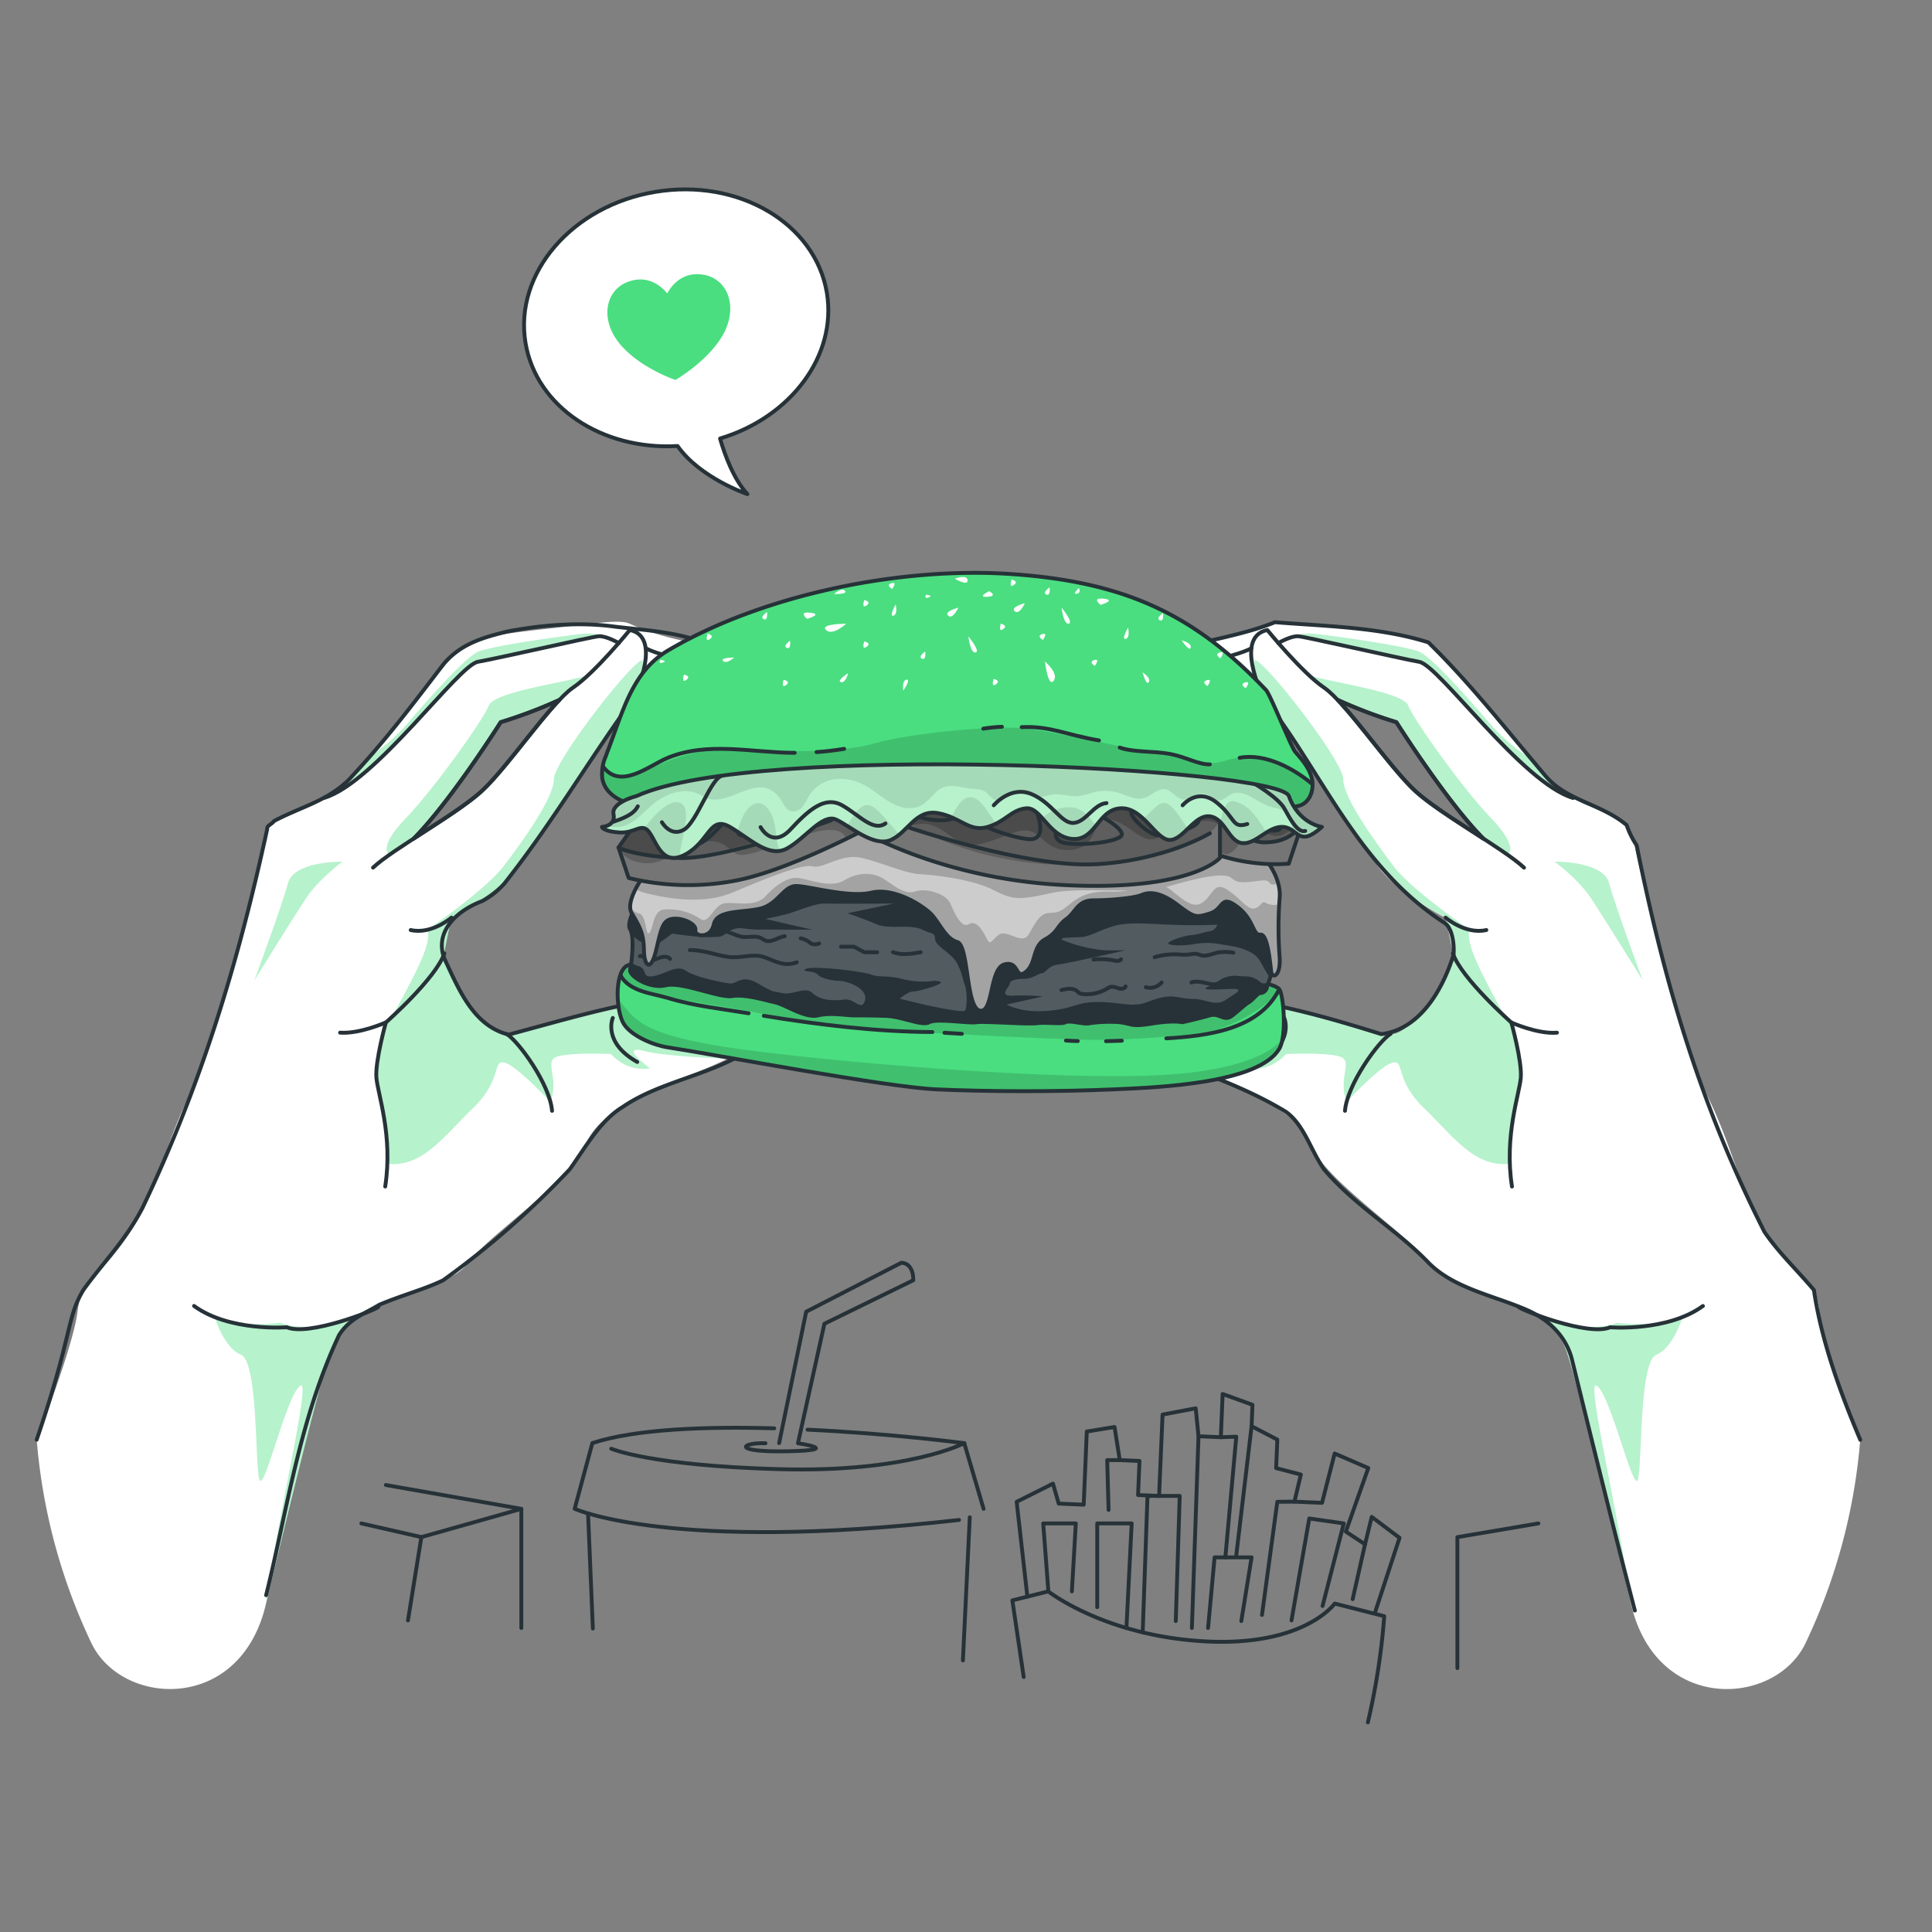 <svg xmlns="http://www.w3.org/2000/svg" xmlns:xlink="http://www.w3.org/1999/xlink" viewBox="0 0 500 500"><rect x="0" y="0" width="500" height="500" fill="#808080" stroke="none"/><defs><clipPath id="freepik--clip-path--inject-32"><path d="M331.07,256c-3-3.83-46.82-6.24-87-7.71-35.18-1.29-78-.93-82,1.75-3.11,2.1-2.63,11.85-.6,15s7.82,5.49,11.24,6c12.67,1.92,56.37,10.29,69.69,10.89s30.8.65,45.78,0c12.18-.52,37.47-1.59,42.87-10.46C333.08,268.17,332.19,257.42,331.07,256Z" style="fill:#4ADE80;stroke:#263238;stroke-linecap:round;stroke-linejoin:round"></path></clipPath><clipPath id="freepik--clip-path-2--inject-32"><path d="M165.34,232.8s-3.41,5.95-2.26,7.7.44,8.64,0,10.35,5,5.15,9.2,4.15,13.87,3.33,17.2,2.79,8.32,1,11.1,1.62,7.77,4.17,11.1,3.38,7.21,0,9.43,0,3.61,0,8,.12,9.43,2.71,11.37,1.65,10,.31,12.21,0,13,.57,15.68.25,6.24.31,7.35-.25,4.16.45,5.83.32a35.42,35.42,0,0,1,8.29-.32c3.36.44,2.81,1.23,8.36.33s7.81-.33,7.81-.33,4.44-1,7.05-1.77,3.65,1.79,5.91,0,3.09-2.72,4.2-3.38,2.41-2.53,3-2.4a1.87,1.87,0,0,0,1.73-1.51c0-.75,1.63-3.07,1.11-6.75s.15-15-2.84-18.75S197.53,215.84,165.34,232.8Z" style="fill:#263238;stroke:#263238;stroke-miterlimit:10"></path></clipPath><clipPath id="freepik--clip-path-3--inject-32"><path d="M168.06,224.62s-6.68,8.19-4.56,11.73,3.08,5.25,3.15,9.53,1.8,5.71,3.16,0,1.7-7.67,4.16-8.08,6.29,1.25,6,2.92,3.92,2.34,4.75-1.47,7.22-3,11.93-4.08,6.11-5.91,9.44-5.87,13.59,3.09,19.42,1.71,13,3.18,15.26,5.34,3.87,6.59,6.93,7.42,2.23,16.92,5.83,17.76,2.5-10.82,6.39-11.93,2.77,4.16,5.55,1.94,1.66-6.62,5-8.44,3.05-3.5,5.55-5.3S278.82,233,283,233s10.54-.56,12.48-1.39,4.72-.83,9.16,2.5,4.76,3.46,8.48,2.29,2.62-5.07,7.06-1.74,4,7.49,6,7.22,2.56,8,2.84,9.71,2.39,1.11,2.17-3.61a101.41,101.41,0,0,1,0-15.82c.58-8.48-10.79-23.76-45.75-25.47S186.32,206.31,168.06,224.62Z" style="fill:#999;stroke:#263238;stroke-linecap:round;stroke-linejoin:round"></path></clipPath><clipPath id="freepik--clip-path-4--inject-32"><path d="M336.69,214.06l-.16.46-3,9A47.34,47.34,0,0,1,307.68,218c-10.12-5.51-6.4-10.8-4.2-12.92a9.38,9.38,0,0,1,1.15-1Z" style="fill:#757575;stroke:#263238;stroke-linecap:round;stroke-linejoin:round"></path></clipPath><clipPath id="freepik--clip-path-5--inject-32"><path d="M229.15,211.86s-23.3,13-38.57,16a65.19,65.19,0,0,1-27.88-.64l-2.34-7-.3-.88,5.27-7.49c19.24-5.07,40.59-3.52,53.08-1.83C225,210.92,229.15,211.86,229.15,211.86Z" style="fill:#757575;stroke:#263238;stroke-linecap:round;stroke-linejoin:round"></path></clipPath><clipPath id="freepik--clip-path-6--inject-32"><path d="M315.73,208.41V222s-7.22,8.69-40.23,7.06-54.39-15-54.39-15a72.6,72.6,0,0,1,10.15-3.15C263.89,203.08,315.73,208.41,315.73,208.41Z" style="fill:#757575;stroke:#263238;stroke-linecap:round;stroke-linejoin:round"></path></clipPath><clipPath id="freepik--clip-path-7--inject-32"><path d="M157.06,194.91c4.15-10.65,6.44-21.06,15.89-26.61,24.53-14.45,60.31-21.78,89.28-19.7s46.85,10.39,65.43,30c1.11,1.17,6.5,14.77,7.56,16,1.78,2,3.61,4.18,4.27,6.8s-.26,5.85-2.74,6.93c-1.64.71-3.53.34-5.29,0-40.17-8.22-81.72-5.77-122.49-1.47-13.27,1.4-26.59,3-39.9,2.21-5.5-.33-12.28-2.22-13.2-7.65a11.13,11.13,0,0,1,.88-5.64C156.85,195.46,157,195.19,157.06,194.91Z" style="fill:#4ADE80;stroke:#263238;stroke-linecap:round;stroke-linejoin:round"></path></clipPath><clipPath id="freepik--clip-path-8--inject-32"><path d="M164.78,206s-6.67,1.67-6,4.72-3,3.3-3,3.3.28,1.14,4.51,1.42,5.78-2.78,7.78,0,3.38,9,9.49,5.59,6.1-10.08,11.37-7,10,8.07,14.71,5.57,9.16-9.16,12.76-7.49,9.71,7.21,14.15,5.27,6.39-8,12.21-6.94,8.05,4.95,12.77,3.59,6.1-4.42,10-4.84,5.82,7.36,11.93,7.91,6.59-7.49,12.45-7.91,9.19,8.19,12.8,8.19,6.42-6.66,10.42-6.11,4.84,6.66,8.44,6.94,6.66-4.52,10.55-4.2,3.88,5.51,10,0c0,0-6-.79-8.56-8S195.86,191.88,164.78,206Z" style="fill:#4ADE80;stroke:#263238;stroke-linecap:round;stroke-linejoin:round"></path></clipPath></defs><g id="freepik--french-fries--inject-32"><path d="M200.38,369.65c-17.63-.5-35.9.15-47.08,3.82l-4.58,17s24.77,11.39,99.48,2.89" style="fill:none;stroke:#263238;stroke-linecap:round;stroke-linejoin:round"></path><path d="M254.55,390.49l-5-17S230.79,371,209,370" style="fill:none;stroke:#263238;stroke-linecap:round;stroke-linejoin:round"></path><line x1="250.98" y1="392.67" x2="249.2" y2="429.71" style="fill:none;stroke:#263238;stroke-linecap:round;stroke-linejoin:round"></line><line x1="152.19" y1="391.7" x2="153.43" y2="421.45" style="fill:none;stroke:#263238;stroke-linecap:round;stroke-linejoin:round"></line><path d="M249.57,373.47s-14.45,7.68-47.93,6.75-43.45-5.3-43.45-5.3" style="fill:none;stroke:#263238;stroke-linecap:round;stroke-linejoin:round"></path><path d="M201.64,373.47l7-34,24.6-12.66s3.12-.21,3.12,4.51l-23,11.26-6.85,30.93s12,1.77-2.57,2.08-12.37-2.29-5.84-2.08" style="fill:none;stroke:#263238;stroke-linecap:round;stroke-linejoin:round"></path><path d="M264.93,434,262,414.18l9.3-2.33s14.5,11.45,40.33,12.92,33.8-9.77,33.8-9.77l12.81,3.27A178,178,0,0,1,354,445.74" style="fill:none;stroke:#263238;stroke-linecap:round;stroke-linejoin:round"></path><polyline points="265.88 413.21 263.11 388.67 272.51 383.96 273.99 389.13 280.46 389.41 281.26 370.48 288.44 369.31 289.8 377.88 294.9 378.1 294.53 386.91 299.97 387.14 300.87 366.09 309.45 364.47 310.17 371.7 315.95 371.95 316.42 360.76 324.14 363.56 323.91 369.1 330.57 372.57 330.26 379.94 336.66 381.61 335 388.63 342.14 388.93 345.41 376.16 354.11 379.93 348.3 396.38 353.27 399.66 355 392.57 362.2 397.99 355.94 417.04" style="fill:none;stroke:#263238;stroke-linecap:round;stroke-linejoin:round"></polyline><line x1="323.91" y1="369.09" x2="319.95" y2="402.48" style="fill:none;stroke:#263238;stroke-linecap:round;stroke-linejoin:round"></line><polyline points="326.6 417.94 330.57 388.66 335 388.63" style="fill:none;stroke:#263238;stroke-linecap:round;stroke-linejoin:round"></polyline><line x1="310.17" y1="371.7" x2="308.46" y2="421.32" style="fill:none;stroke:#263238;stroke-linecap:round;stroke-linejoin:round"></line><polyline points="291.52 421.32 292.88 394.26 283.96 394.26 283.96 415.93" style="fill:none;stroke:#263238;stroke-linecap:round;stroke-linejoin:round"></polyline><polyline points="271.32 411.85 269.98 394.26 278.42 394.26 277.4 411.85" style="fill:none;stroke:#263238;stroke-linecap:round;stroke-linejoin:round"></polyline><polyline points="289.8 377.88 286.54 377.88 286.9 390.76" style="fill:none;stroke:#263238;stroke-linecap:round;stroke-linejoin:round"></polyline><polyline points="304.29 419.53 305.31 387.14 296.97 387.14 295.73 422.45" style="fill:none;stroke:#263238;stroke-linecap:round;stroke-linejoin:round"></polyline><polyline points="334.24 419.36 338.84 392.98 347.77 394.26 342.28 415.62" style="fill:none;stroke:#263238;stroke-linecap:round;stroke-linejoin:round"></polyline><line x1="350.07" y1="413.86" x2="353.27" y2="399.66" style="fill:none;stroke:#263238;stroke-linecap:round;stroke-linejoin:round"></line><polyline points="315.95 371.95 319.95 371.82 317.12 403.05" style="fill:none;stroke:#263238;stroke-linecap:round;stroke-linejoin:round"></polyline><polyline points="312.65 421.32 314.33 403.05 323.91 403.05 321.25 419.53" style="fill:none;stroke:#263238;stroke-linecap:round;stroke-linejoin:round"></polyline><polyline points="377.17 431.7 377.17 397.81 398.13 394.26" style="fill:none;stroke:#263238;stroke-linecap:round;stroke-linejoin:round"></polyline><polyline points="134.92 421.32 134.92 390.49 99.85 384.32" style="fill:none;stroke:#263238;stroke-linecap:round;stroke-linejoin:round"></polyline><polyline points="134.92 390.49 109.05 397.8 105.58 419.36" style="fill:none;stroke:#263238;stroke-linecap:round;stroke-linejoin:round"></polyline><line x1="109.05" y1="397.8" x2="93.52" y2="394.26" style="fill:none;stroke:#263238;stroke-linecap:round;stroke-linejoin:round"></line></g><g id="freepik--Speech-bubble--inject-32"><path d="M214,75.8c-3-18-22.86-29.72-44.39-26.15S133,70.72,136,88.73c2.75,16.6,19.84,27.83,39.35,26.7,5.88,8.34,18.08,12.45,18.08,12.45-3.58-3.89-5.85-10.14-7.08-14.39C204.62,108,216.66,92.1,214,75.8Z" style="fill:#fff;stroke:#263238;stroke-linecap:round;stroke-linejoin:round"></path><path d="M182.45,71.17c-5.54-1.15-8.5,2.47-9.77,4.74-1.68-2-5.26-5-10.49-2.85-5.68,2.35-7,10-1.46,16.33,4,4.56,10,7.37,13.07,8.58.36.15.7.27,1,.36.24-.14.55-.32.88-.53C178.43,96,183.82,92.17,186.9,87,191.2,79.69,188.46,72.43,182.45,71.17Z" style="fill:#4ADE80"></path></g><g id="freepik--Right-hand--inject-32"><path d="M288.6,260.66c1,5.56,7.3,10,14.08,13.33,7,3.46,14.47,5.82,17.07,7.21,9,4.82,16.82,7.52,20,15.8s25.07,22.83,30.25,30.05c2.46,3.42,9.45,5.64,16.63,8.45a70.26,70.26,0,0,1,10.11,4.68h0c3.93,2.34,7.1,5.22,8.51,9.07,2.41,6.63,10,37.4,16.93,66.17,6.74,28.05,37.28,26.2,45.1,9.81a150.68,150.68,0,0,0,14.15-52.62s-9.38-23.92-10.56-33.14-4.23-7.08-12.42-18.8-9.68-22.89-16.27-36.43-17.53-56.66-19.2-65.83c-1.3-7.22-6-7.44-12.1-10l-.17-.06a30.49,30.49,0,0,1-5-2.67c-2.45-1.65-6-5.2-9.85-9.48h0c-9.43-10.46-20.83-25.24-23.37-27.55-3.58-3.26-8.28-4.21-23.38-5.86-12-1.32-18.43-2.51-21.17-1.28-11.34,5.12-21,4.91-24.21,7a2.07,2.07,0,0,0-1,2.35c1.45,7.39,23.9,9,23.9,9s23.75,35,29.84,44.13c4.51,6.7,17.65,13.58,17.65,13.58,1.07,4.66,1.9,9.25,1.9,9.25-1,6.15-10.85,21.22-16.1,20.82s-29.66-7.77-41.08-9.18S287.94,256.82,288.6,260.66Zm77.81-55.81c-5.5-5-14.13-17.31-20.19-23.7l0,0a123.5,123.5,0,0,0,15.13,5.73s12.86,20.38,22.48,30.11c-1.95-1.26-4-2.57-6-3.88l-.06,0A100.32,100.32,0,0,1,366.41,204.85Z" style="fill:#fff"></path><path d="M288.6,260.66c1,5.56,7.3,10,14.08,13.33,8.69-.33,17.7-1,21.22-1.92,7.49-1.92-1.15,4.39-1.15,4.39s5.37,1.39,10.09-3.67c0,0,13.28-.63,14.92,1.21s-1.32,5.56.74,11.19c0,0,8.63-9.36,11.88-10.17s.44,4.32,8.17,11.79,13.14,15.41,22.21,14.37a51.09,51.09,0,0,1,.59-10.2c.88-5,2.26-10.33,1.69-18.06s-3.68-10.15-3.68-10.15-5.85-10.19-7.94-15.6-1-6.53-1-6.53S365.36,230.46,360.53,224s-12.87-17.53-12.89-22.33-20.57-31.06-22.93-30.85l-.32,3.93a12.12,12.12,0,0,1-7.1-1.76,8.51,8.51,0,0,0-6.07-1.48l9.72-2.6c-1.68.4-8,1.84-10.08,1-1.86-.76-4.75-2.18-7.09-1.47a2.07,2.07,0,0,0-1,2.35c1.45,7.39,23.9,9,23.9,9s23.75,35,29.84,44.13c4.51,6.7,17.65,13.58,17.65,13.58,1.07,4.66,1.9,9.25,1.9,9.25-1,6.15-10.85,21.22-16.1,20.82s-29.66-7.77-41.08-9.18S287.94,256.82,288.6,260.66Z" style="fill:#4ADE80;opacity:0.4"></path><path d="M338.78,174.77a89.55,89.55,0,0,0,7.44,6.38l0,0a123.5,123.5,0,0,0,15.13,5.73s12.86,20.38,22.48,30.11c-1.95-1.26-4-2.57-6-3.88a39.71,39.71,0,0,0,4.23,3c4.09,2.37,8.1,5.09,8.1,5.09s3.29-1.56-4.27-9.47-20.15-25.64-21.46-29.16S344.07,176.52,338.78,174.77Z" style="fill:#4ADE80;opacity:0.4"></path><path d="M335,164.74s28.66,5.2,33.42,7,21.81,28.89,42.34,36.59a30.49,30.49,0,0,1-5-2.67c-2.45-1.65-6-5.2-9.85-9.48h0a48.42,48.42,0,0,1-10.82-9.5c-6.44-7.51-14.53-16.4-17.59-17.93s-22.79-4.26-27-4.69S335,164.74,335,164.74Z" style="fill:#4ADE80;opacity:0.4"></path><path d="M402.33,223s12.56-.23,14.1,5.56,8.71,25.16,8.71,25.16-10.07-16.24-13.37-21.23S402.33,223,402.33,223Z" style="fill:#4ADE80;opacity:0.4"></path><path d="M396.75,340.19c3.93,2.34,7.1,5.22,8.51,9.07,2.41,6.63,10,37.4,16.93,66.17-3.33-24.11-11.84-58.68-9-56.84C417,361,423,388.21,424,382.48s.32-30.14,4.7-31.9,6.76-9.74,6.76-9.74c-7.22,2.91-16.94,1.5-16.94,1.5C412,344.78,403.37,342.69,396.75,340.19Z" style="fill:#4ADE80;opacity:0.4"></path><path d="M366.42,204.85c-5.51-5-14.14-17.31-20.21-23.7a122.45,122.45,0,0,0,15.17,5.75s12.86,20.38,22.48,30.11C377.56,212.92,370.36,208.42,366.42,204.85Z" style="fill:none;stroke:#263238;stroke-linecap:round;stroke-linejoin:round"></path><path d="M481.44,372.62c-5.14-12.13-10.07-25.57-12-38.77-4.58-5.39-9.24-9.78-12.82-15.08-16.44-32.43-25.9-64.3-33.05-100a21.86,21.86,0,0,1-2.59-5.23c-6.57-5.54-15.54-6.27-21-12.73-10.08-11.86-19.16-23.63-30.31-34.56-12.72-4-26.75-4.17-39.71-5.22-8.3,3.34-17.43,4.61-25.64,7-3.16,1.75-.49,6,1.42,7.14,6.82,2.55,13.64,5.11,20.69,4.68,15.5,19.31,24.53,44.12,47.4,59,1.91,1.16,2.59,5.23,2.35,8.22-2.72,8.81-8.59,19.37-18.72,20.56-21.53-6.76-43.13-12.52-66.46-9.39-2.07.83-3.15,1.75-2.4,4.82,2.59,5.23,8.33,8.7,13.15,11.1,10.72,3.87,21.45,7.75,31,13.54,4.74,3.39,6.25,9.54,9.84,14.84,8.24,9.7,18.8,15.57,27.13,24.27,6.49,6.54,16.38,8.34,25.11,12.06,5.82,2.48,10.48,6.87,12,13,5.28,21.5,10.57,43,16.27,64.94" style="fill:none;stroke:#263238;stroke-linecap:round;stroke-linejoin:round"></path><path d="M326.63,179.77s-7.21-15,1.35-16.72c0,0,9,11.06,14.66,14.89s17.06,20.84,23.78,26.91,22.83,14.85,28,19.7" style="fill:none;stroke:#263238;stroke-linecap:round;stroke-linejoin:round"></path><path d="M346.21,181.15a122.45,122.45,0,0,0,15.17,5.75s12.86,20.38,22.48,30.11" style="fill:none;stroke:#263238;stroke-linecap:round;stroke-linejoin:round"></path><path d="M374.11,237.48s5.17,4.46,10.56,3.21" style="fill:none;stroke:#263238;stroke-linecap:round;stroke-linejoin:round"></path><path d="M376,246.72c2.12,6.42,15.13,17.9,15.13,17.9s2.8,10,2.45,14.29-4.34,15-2.28,28.17" style="fill:none;stroke:#263238;stroke-linecap:round;stroke-linejoin:round"></path><path d="M391.14,264.62s6.73,3.05,11.8,2.64" style="fill:none;stroke:#263238;stroke-linecap:round;stroke-linejoin:round"></path><path d="M393,338.22c.58.77,18,7.7,23.71,5.28,0,0,14.8,1.2,24-5.51" style="fill:none;stroke:#263238;stroke-linecap:round;stroke-linejoin:round"></path><path d="M324,179.36s-12.63-1.31-12.83-7.81c0,0,9.75-2.1,12.67-3.78" style="fill:none;stroke:#263238;stroke-linecap:round;stroke-linejoin:round"></path><path d="M330.82,166.42s3.29-1.91,5.2-1.76,26.13,5.72,31.27,6.62,26.62,31.34,39.81,35.23" style="fill:none;stroke:#263238;stroke-linecap:round;stroke-linejoin:round"></path><path d="M359.9,267.55c-3.15,1.89-11.27,13.13-11.82,19.93" style="fill:none;stroke:#263238;stroke-linecap:round;stroke-linejoin:round"></path><path d="M332.36,263.45s2.77,6.28-6.33,11.4" style="fill:none;stroke:#263238;stroke-linecap:round;stroke-linejoin:round"></path></g><g id="freepik--Left-hand--inject-32"><path d="M172.12,258.37c-11.41,1.41-35.82,8.78-41.07,9.17s-15.12-14.67-16.1-20.82c0,0,.83-4.59,1.9-9.24,0,0,13.14-6.88,17.64-13.59,6.1-9.09,29.85-44.12,29.85-44.12s22.46-1.57,23.91-9a2.08,2.08,0,0,0-1.06-2.35c-3.19-2-12.87-1.84-24.21-7-2.74-1.24-9.19,0-21.16,1.28-15.11,1.65-19.81,2.6-23.39,5.86-2.54,2.3-13.94,17.08-23.37,27.54,0,0,0,0,0,0-3.87,4.28-7.41,7.83-9.86,9.48a30.49,30.49,0,0,1-5,2.67l-.17.06c-6.08,2.58-10.8,2.8-12.1,10-1.67,9.17-12.6,52.3-19.21,65.83S40.67,309,32.48,320.67s-11.24,9.58-12.41,18.79S9.5,372.6,9.5,372.6a150.62,150.62,0,0,0,14.15,52.62c7.82,16.39,38.35,18.25,45.1-9.8,6.91-28.77,14.52-59.54,16.94-66.17,1.4-3.85,4.58-6.73,8.5-9.06l0,0a70.89,70.89,0,0,1,10.12-4.68c7.18-2.8,14.17-5,16.62-8.44,5.19-7.22,27.09-21.77,30.26-30.05s11-11,20-15.8c2.59-1.39,10.07-3.75,17.06-7.21,6.78-3.36,13.11-7.76,14.08-13.33C203,256.82,183.54,256.94,172.12,258.37Zm-59-45.28-.06,0c-2,1.32-4,2.63-6,3.89,9.62-9.74,22.48-30.11,22.48-30.11a121.61,121.61,0,0,0,15.14-5.74h0c-6.07,6.39-14.69,18.72-20.2,23.69A101.51,101.51,0,0,1,113.15,213.09Z" style="fill:#fff"></path><path d="M202.35,260.66c-1,5.57-7.3,10-14.08,13.33-8.68-.32-17.7-1-21.21-1.92-7.5-1.92,1.15,4.39,1.15,4.39s-5.38,1.39-10.09-3.67c0,0-13.29-.63-14.92,1.21s1.32,5.56-.75,11.18c0,0-8.63-9.35-11.87-10.17s-.45,4.32-8.18,11.79-13.14,15.41-22.21,14.38A51.2,51.2,0,0,0,99.6,291c-.88-5-2.26-10.33-1.69-18.06s3.69-10.15,3.69-10.15,5.85-10.19,7.94-15.6,1-6.52,1-6.52,15-10.19,19.89-16.62,12.87-17.52,12.89-22.32,20.57-31.07,22.94-30.86l.31,3.94a12.15,12.15,0,0,0,7.11-1.76,8.5,8.5,0,0,1,6.07-1.48l-9.72-2.6c1.67.4,8,1.84,10.08,1,1.85-.76,4.75-2.18,7.08-1.47a2.08,2.08,0,0,1,1.06,2.35c-1.45,7.4-23.91,9-23.91,9s-23.75,35-29.85,44.12c-4.5,6.71-17.64,13.59-17.64,13.59-1.07,4.65-1.9,9.24-1.9,9.24,1,6.15,10.84,21.23,16.1,20.82s29.66-7.76,41.07-9.17S203,256.82,202.35,260.66Z" style="fill:#4ADE80;opacity:0.4"></path><path d="M152.19,174.77a93.08,93.08,0,0,1-7.44,6.38h0a121.61,121.61,0,0,1-15.14,5.74S116.72,207.27,107.1,217c2-1.26,4-2.57,6-3.89a38.3,38.3,0,0,1-4.23,3c-4.09,2.37-8.1,5.09-8.1,5.09s-3.29-1.56,4.27-9.46,20.16-25.65,21.47-29.17S146.89,176.51,152.19,174.77Z" style="fill:#4ADE80;opacity:0.4"></path><path d="M156,164.74s-28.65,5.19-33.41,7-21.82,28.89-42.35,36.59a30.49,30.49,0,0,0,5-2.67c2.45-1.65,6-5.2,9.86-9.48,0,0,0,0,0,0a48.83,48.83,0,0,0,10.83-9.49c6.43-7.52,14.52-16.41,17.59-17.94s22.78-4.26,27-4.68S156,164.74,156,164.74Z" style="fill:#4ADE80;opacity:0.4"></path><path d="M88.62,223s-12.55-.23-14.09,5.56-8.71,25.16-8.71,25.16,10.07-16.24,13.37-21.23S88.62,223,88.62,223Z" style="fill:#4ADE80;opacity:0.4"></path><path d="M94.19,340.19c-3.92,2.33-7.1,5.21-8.5,9.06-2.42,6.63-10,37.4-16.94,66.17,3.33-24.11,11.84-58.68,9-56.84C74,361,68,388.2,67,382.46s-.32-30.13-4.69-31.89-6.77-9.74-6.77-9.74c7.23,2.91,17,1.5,17,1.5C79,344.77,87.57,342.68,94.19,340.19Z" style="fill:#4ADE80;opacity:0.4"></path><path d="M107.1,217c9.62-9.73,22.48-30.1,22.48-30.1a124.22,124.22,0,0,0,15.17-5.75c-6.07,6.39-14.7,18.72-20.21,23.7C120.6,208.41,113.4,212.91,107.1,217Z" style="fill:none;stroke:#263238;stroke-linecap:round;stroke-linejoin:round"></path><path d="M68.87,412.84c5.47-22.07,8.6-45.4,18.87-67.3,2.67-4.23,6.58-5.55,10.41-7.86,5.82-2.48,11.72-4,16.54-6.35a226.77,226.77,0,0,0,32.79-28.74c4.5-6.38,8-12.68,13.75-16.16,13.31-9.1,33.4-8.71,41.17-24.39.75-3.07-3.32-3.74-5.39-4.58-23.25-2.14-43.78,4.54-65.38,10.3-9.22-2.27-13-12-16.65-19.73-2.55-6.81,3-12.28,9.84-14.84a20.87,20.87,0,0,0,5.66-4.47c12.75-16.08,22.42-32.91,34.17-48.91,8-.64,14.87-2.2,21.61-5.75,1.91-1.16,2.67-4.23,1.59-5.15-9.45-5.26-18.5-5.53-28.63-6.72-9.13-1.27-19.1-.46-28,1.26-5.9,1.48-11.8,3-16.38,8.35-8.17,10.69-15.42,20.3-24.66,30.08-5.58,5.47-12.48,7-19.21,10.58-.92,1.08-1.92,1.16-1.83,2.15-7.32,33.7-16.78,65.57-32.23,97.92-4.34,8.37-9.92,13.84-15.33,21.3-4.42,7.38-2.67,11.1-12.09,38.77" style="fill:none;stroke:#263238;stroke-linecap:round;stroke-linejoin:round"></path><path d="M164.33,179.77s7.21-15-1.35-16.72c0,0-9,11.06-14.65,14.88s-17.07,20.85-23.79,26.92-22.83,14.84-28,19.69" style="fill:none;stroke:#263238;stroke-linecap:round;stroke-linejoin:round"></path><path d="M144.75,181.15a124.22,124.22,0,0,1-15.17,5.75S116.72,207.27,107.1,217" style="fill:none;stroke:#263238;stroke-linecap:round;stroke-linejoin:round"></path><path d="M116.85,237.47s-5.17,4.46-10.56,3.22" style="fill:none;stroke:#263238;stroke-linecap:round;stroke-linejoin:round"></path><path d="M115,246.72c-2.13,6.42-15.14,17.9-15.14,17.9s-2.8,10-2.45,14.28,4.34,15,2.28,28.17" style="fill:none;stroke:#263238;stroke-linecap:round;stroke-linejoin:round"></path><path d="M99.81,264.62s-6.72,3-11.8,2.63" style="fill:none;stroke:#263238;stroke-linecap:round;stroke-linejoin:round"></path><path d="M97.93,338.21c-.58.77-18,7.7-23.71,5.28,0,0-14.8,1.2-24-5.51" style="fill:none;stroke:#263238;stroke-linecap:round;stroke-linejoin:round"></path><path d="M167,179.36s12.63-1.31,12.82-7.81c0,0-9.75-2.1-12.66-3.78" style="fill:none;stroke:#263238;stroke-linecap:round;stroke-linejoin:round"></path><path d="M160.14,166.42s-3.29-1.91-5.2-1.76-26.12,5.72-31.26,6.61S97.05,202.61,83.86,206.5" style="fill:none;stroke:#263238;stroke-linecap:round;stroke-linejoin:round"></path><path d="M131.05,267.55c3.16,1.88,11.27,13.12,11.82,19.93" style="fill:none;stroke:#263238;stroke-linecap:round;stroke-linejoin:round"></path><path d="M158.59,263.45s-2.76,6.28,6.33,11.39" style="fill:none;stroke:#263238;stroke-linecap:round;stroke-linejoin:round"></path></g><g id="freepik--Burger--inject-32"><path d="M331.07,256c-3-3.83-46.82-6.24-87-7.71-35.18-1.29-78-.93-82,1.75-3.11,2.1-2.63,11.85-.6,15s7.82,5.49,11.24,6c12.67,1.92,56.37,10.29,69.69,10.89s30.8.65,45.78,0c12.18-.52,37.47-1.59,42.87-10.46C333.08,268.17,332.19,257.42,331.07,256Z" style="fill:#4ADE80"></path><g style="clip-path:url(#freepik--clip-path--inject-32)"><path d="M160.54,252.35a4.57,4.57,0,0,1,1.55-2.31c4-2.7,46.83-3,82-1.76,40.15,1.47,84,3.87,87,7.71-2.7,4.79-13.12,10.19-18.95,11.13a220.89,220.89,0,0,1-28.09,2c-9.16,0-35-1.45-47.24-2s-30.38-1.57-36-3.75-28.31-4.48-35.59-7.39A8.8,8.8,0,0,1,160.54,252.35Z" style="fill-opacity:0.7;opacity:0.2"></path><path d="M331.9,269a7.6,7.6,0,0,1-.83,2.46c-5.4,8.87-30.68,9.94-42.87,10.47-15,.64-32.46.6-45.78,0s-57-9-69.69-10.9c-3.42-.52-9.18-2.81-11.24-6a15,15,0,0,1-1.59-6.61c4.46,5.72,6.31,8.61,24,11.9,17.9,3.34,93.24,10.41,122.14,7.49C322.08,276.21,329,272.24,331.9,269Z" style="fill-opacity:0.7;opacity:0.2"></path><path d="M244.42,267.28c1.5.1,3,.19,4.51.27" style="fill:none;stroke:#263238;stroke-linecap:round;stroke-linejoin:round"></path><path d="M197.67,262.89c14.44,2.33,29,4.14,43.63,4.2" style="fill:none;stroke:#263238;stroke-linecap:round;stroke-linejoin:round"></path><path d="M160.54,252.35c2.35,4.37,8.34,4.7,12.56,6,6.61,2,13.81,2.75,20.64,3.89" style="fill:none;stroke:#263238;stroke-linecap:round;stroke-linejoin:round"></path><path d="M278.93,269.43c-1,0-2.05-.08-3.07-.14" style="fill:none;stroke:#263238;stroke-linecap:round;stroke-linejoin:round"></path><path d="M290.33,269.33c-1.37.06-2.73.1-4.1.13" style="fill:none;stroke:#263238;stroke-linecap:round;stroke-linejoin:round"></path><path d="M331.07,256c-5.22,10.56-18.8,12.08-29.23,12.73" style="fill:none;stroke:#263238;stroke-linecap:round;stroke-linejoin:round"></path></g><path d="M331.07,256c-3-3.83-46.82-6.24-87-7.71-35.18-1.29-78-.93-82,1.75-3.11,2.1-2.63,11.85-.6,15s7.82,5.49,11.24,6c12.67,1.92,56.37,10.29,69.69,10.89s30.8.65,45.78,0c12.18-.52,37.47-1.59,42.87-10.46C333.08,268.17,332.19,257.42,331.07,256Z" style="fill:none;stroke:#263238;stroke-linecap:round;stroke-linejoin:round"></path><path d="M165.34,232.8s-3.41,5.95-2.26,7.7.44,8.64,0,10.35,5,5.15,9.2,4.15,13.87,3.33,17.2,2.79,8.32,1,11.1,1.62,7.77,4.17,11.1,3.38,7.21,0,9.43,0,3.61,0,8,.12,9.43,2.71,11.37,1.65,10,.31,12.21,0,13,.57,15.68.25,6.24.31,7.35-.25,4.16.45,5.83.32a35.42,35.42,0,0,1,8.29-.32c3.36.44,2.81,1.23,8.36.33s7.81-.33,7.81-.33,4.44-1,7.05-1.77,3.65,1.79,5.91,0,3.09-2.72,4.2-3.38,2.41-2.53,3-2.4a1.87,1.87,0,0,0,1.73-1.51c0-.75,1.63-3.07,1.11-6.75s.15-15-2.84-18.75S197.53,215.84,165.34,232.8Z" style="fill:#263238"></path><g style="clip-path:url(#freepik--clip-path-2--inject-32)"><g style="opacity:0.2"><path d="M236.37,256.6c-1.45,0-3.53,1.88-3.53,1.88l6.86,1.63s9.37,2.06,10,1.46.62-5,0-6.63-.58-2.91-2-5.62S242.2,245,242,243.07s-.21-1-3.33-2.49-8.53,0-11.65-1.33-7.7-2.9-7.7-2.9l12.06-2.52s-15.6.12-17.89,0-6.87,1.83-9.16,2.52-6.24,1.45-6.24,1.45,11.73,2.78,12.21,2.78H196.62c-4.16,0-5-.83-7.08,0s-1.87,1.87-4.15,1.87a28,28,0,0,1-4.22,0c-2.86-.21-7.2-.83-7.2-.83s-3.2,2.34-3.8,2.73-4.41.39-6.67-2.62c0,0,0-.08,0-.12a28.27,28.27,0,0,1-.13,7.78c0-.11,0-.21,0-.32a4.33,4.33,0,0,0,1.6.87c2.91.83.84,3.13,3.95,2.71s6.25-3.13,8.54-1.46,9.57,3.12,11.44,3.33,2.92-2.49,7.28,0,3.34,1.87,6.25,2.49,5.9-1.87,7.84,0,5.48,2.09,8.19,1.68,4.57,3.27,5.4.17-4.78-5-6.45-5-5-.63-5.83-1.67-4.78-.62-2.91-1.46,14.36.62,16.66,1.46,3.94.21,7.49,1a23.18,23.18,0,0,0,6.66.84c1.87,0,1.87-.42,3.74,0S237.82,256.6,236.37,256.6Z" style="fill:#fff"></path><path d="M328.73,253.06s-.54-.48-2.52-4.16-8.12-4.11-10.48-4.55a18.06,18.06,0,0,0-6.73,0c-2.92.39-5.2.44-6.45,0s3.33-2.11,5.61-2.32,3.44-.83,4.95-1a2.47,2.47,0,0,0,1.92-1.74s-5.4.34-12.69,0-9.08-.49-12.45,0-7.53,3-9.82,3.2-6.45,0-5,.83a38,38,0,0,0,10.61,2.6c2.92.11,5.62,0,5.62,0s-14.4,3.29-17.3,3.67-3.09,2.06-4.34,2.27-2.5,1.45-4.58,1.45-3.74.42-3.74,1.25-3.22,3.33.88,3.12a50.89,50.89,0,0,1,7.65.21l-9.36,2.08s3.74,2.24,10.6,1.64,7.08-2.05,11.87-2.26,8.11.83,11,.62,3.7-1.24,6.95-1.88,4.5.43,7.84.43,5.81,2.08,8.53.21,3.82-2.3,2.84-2.71-11.48.83-7.06-.84,8-2.7,9.42-2.49a5.63,5.63,0,0,1,3.68,1.5c.65.51,1.31.34,2.16,0Q328.55,253.66,328.73,253.06Z" style="fill:#fff"></path></g><path d="M178.52,245.88c3.33-.1,6.87,1.36,10,1.77s6-.82,8.74-.09,5.41,2.87,8.95,1.48" style="fill:none;stroke:#263238;stroke-linecap:round;stroke-linejoin:round"></path><path d="M217.64,245H221l2.71,1.45H227" style="fill:none;stroke:#263238;stroke-linecap:round;stroke-linejoin:round"></path><path d="M231.11,246.43c2.27.83,4.78.44,7.17,0" style="fill:none;stroke:#263238;stroke-linecap:round;stroke-linejoin:round"></path><path d="M274.7,256.23c1.4-.35,3.08-.64,4.14.35a2.9,2.9,0,0,0,.56.49,1.75,1.75,0,0,0,.51.14,10.24,10.24,0,0,0,6.6-1.35,3.56,3.56,0,0,1,1-.49,4.44,4.44,0,0,1,2,.43c.65.2,1.54.12,1.79-.52" style="fill:none;stroke:#263238;stroke-linecap:round;stroke-linejoin:round"></path><path d="M296.53,255.49a3.94,3.94,0,0,0,4.09-1.22" style="fill:none;stroke:#263238;stroke-linecap:round;stroke-linejoin:round"></path><path d="M308.34,254.25c1.55-.5,3.21.06,4.81.38a3.54,3.54,0,0,0,1.8,0,6.45,6.45,0,0,0,1.24-.72,6.94,6.94,0,0,1,4.39-.82,20.26,20.26,0,0,1,4.39,1.14" style="fill:none;stroke:#263238;stroke-linecap:round;stroke-linejoin:round"></path><path d="M283,248.33a16.79,16.79,0,0,1,5.29.24c.64.13,1.44.24,1.82-.29" style="fill:none;stroke:#263238;stroke-linecap:round;stroke-linejoin:round"></path><path d="M298.81,247.72A18.59,18.59,0,0,1,305,247a14.26,14.26,0,0,0,2.92,0,6.38,6.38,0,0,1,1.56-.17,12.29,12.29,0,0,1,1.35.39c1.49.37,3-.45,4.49-.73a12.82,12.82,0,0,1,3.86.06" style="fill:none;stroke:#263238;stroke-linecap:round;stroke-linejoin:round"></path><path d="M165.61,247.46c.61-.28,1.16.46,1.74.8.92.55,2.08.1,3.08-.29s2.29-.63,3,.18" style="fill:none;stroke:#263238;stroke-linecap:round;stroke-linejoin:round"></path><path d="M185.83,241.08c2.13-.67,4.22,1.13,6.44,1.39,1.56.18,3.25-.4,4.67.3.39.19.74.48,1.15.64,1.63.63,3.26-.89,5-1.12" style="fill:none;stroke:#263238;stroke-linecap:round;stroke-linejoin:round"></path><path d="M207.22,242.84a5.39,5.39,0,0,1,2.33,1.08,2.36,2.36,0,0,0,2.45.25" style="fill:none;stroke:#263238;stroke-linecap:round;stroke-linejoin:round"></path></g><path d="M165.34,232.8s-3.41,5.95-2.26,7.7.44,8.64,0,10.35,5,5.15,9.2,4.15,13.87,3.33,17.2,2.79,8.32,1,11.1,1.62,7.77,4.17,11.1,3.38,7.21,0,9.43,0,3.61,0,8,.12,9.43,2.71,11.37,1.65,10,.31,12.21,0,13,.57,15.68.25,6.24.31,7.35-.25,4.16.45,5.83.32a35.42,35.42,0,0,1,8.29-.32c3.36.44,2.81,1.23,8.36.33s7.81-.33,7.81-.33,4.44-1,7.05-1.77,3.65,1.79,5.91,0,3.09-2.72,4.2-3.38,2.41-2.53,3-2.4a1.87,1.87,0,0,0,1.73-1.51c0-.75,1.63-3.07,1.11-6.75s.15-15-2.84-18.75S197.53,215.84,165.34,232.8Z" style="fill:none;stroke:#263238;stroke-miterlimit:10"></path><path d="M168.06,224.62s-6.68,8.19-4.56,11.73,3.08,5.25,3.15,9.53,1.8,5.71,3.16,0,1.7-7.67,4.16-8.08,6.29,1.25,6,2.92,3.92,2.34,4.75-1.47,7.22-3,11.93-4.08,6.11-5.91,9.44-5.87,13.59,3.09,19.42,1.71,13,3.18,15.26,5.34,3.87,6.59,6.93,7.42,2.23,16.92,5.83,17.76,2.5-10.82,6.39-11.93,2.77,4.16,5.55,1.94,1.66-6.62,5-8.44,3.05-3.5,5.55-5.3S278.82,233,283,233s10.54-.56,12.48-1.39,4.72-.83,9.16,2.5,4.76,3.46,8.48,2.29,2.62-5.07,7.06-1.74,4,7.49,6,7.22,2.56,8,2.84,9.71,2.39,1.11,2.17-3.61a101.41,101.41,0,0,1,0-15.82c.58-8.48-10.79-23.76-45.75-25.47S186.32,206.31,168.06,224.62Z" style="fill:#999"></path><g style="clip-path:url(#freepik--clip-path-3--inject-32)"><path d="M168.06,224.62s-6.68,8.19-4.56,11.73,3.08,5.25,3.15,9.53,1.8,5.71,3.16,0,1.7-7.67,4.16-8.08,6.29,1.25,6,2.92,3.92,2.34,4.75-1.47,7.22-3,11.93-4.08,6.11-5.91,9.44-5.87,13.59,3.09,19.42,1.71,13,3.18,15.26,5.34,3.87,6.59,6.93,7.42,2.23,16.92,5.83,17.76,2.5-10.82,6.39-11.93,2.77,4.16,5.55,1.94,1.66-6.62,5-8.44,3.05-3.5,5.55-5.3S278.82,233,283,233s10.54-.56,12.48-1.39,4.72-.83,9.16,2.5,4.76,3.46,8.48,2.29,2.62-5.07,7.06-1.74,4,7.49,6,7.22,2.56,8,2.84,9.71,2.39,1.11,2.17-3.61a101.41,101.41,0,0,1,0-15.82c.58-8.48-10.79-23.76-45.75-25.47S186.32,206.31,168.06,224.62Z" style="fill:#fff;opacity:0.5"></path><g style="opacity:0.2"><path d="M329.05,251.54c-.29-1.67-.83-10-2.84-9.71s-1.6-3.89-6-7.22-3.34.56-7.06,1.74-4,1-8.48-2.29-7.22-3.33-9.15-2.5S287.14,233,283,233,278.55,236,276,237.8s-2.22,3.47-5.54,5.29-2.22,6.23-5,8.45-1.66-3.06-5.54-1.94-2.78,12.76-6.39,11.93-2.78-16.93-5.84-17.76-4.7-5.27-6.92-7.42-9.44-6.73-15.26-5.34-16.09-1.67-19.43-1.71-4.71,4.76-9.42,5.87-11.1.28-11.93,4.08-5,3.13-4.76,1.47-3.58-3.33-6-2.92-2.81,2.36-4.16,8.08-3.09,4.27-3.16,0-1-6-3.16-9.53a3.19,3.19,0,0,1-.41-1.59,4,4,0,0,0,2.12,1.59c2.29.27,1.77,6.31,2.86,5.06s.88-5.48,3.59-6a14.67,14.67,0,0,1,9.52,2.35c2.34,1.74,3.45-3.64,6.44-4s7.76,1.13,10.47-1.78,5.2-4.56,7.7-4.78,8.74,3,12.7.64,7.49-1.9,9.78-.65,5.62,4.58,8.53,3.54,8.13.62,9.17,3.11,2.9,6.51,4.77,5.34,3.54,1.54,4.58,3.61,1,.84,3.12-.83,6,2.71,7.7,0,2.71-5.54,5.41-5.68,3.13-.53,5.62-2.52,5.2-3.25,10.62-3a18.45,18.45,0,0,0,4.17-.38h0c3.7-.72,6.92-2.11,9-1.32a5,5,0,0,1,.8.4h0c2.75,1.62,6.27,5.95,9.1,4.33,3.12-1.78,3.12-6,6.87-3.45s5.21,5.29,7.08,4.72,1.6-2.19,3-1.27a4.72,4.72,0,0,0,3.32.19,97.43,97.43,0,0,0,.1,13.91C331.45,252.65,329.32,253.2,329.05,251.54Z"></path><path d="M330.88,228.71c-3.55.86-1.07-1.21-4.67-.8-4.26.49-5.77.8-7.39-.59s-5.87-.89-15.44,1.78c-.53.15-1.08.27-1.62.4a53.58,53.58,0,0,1-9.81.92c-7.29.13-14.92-.46-20.41.8-8.54,1.94-9.78,1.45-14.78-1.05s-14.56-3.74-18.52-3.92-9.78-2.95-15.19-4.21-10,2.93-12.76,2.16S197,227.88,189.54,231s-16.64,1.66-22.89,0a8.32,8.32,0,0,1-2.17-.92,36.39,36.39,0,0,1,3.58-5.47c18.25-18.31,82.46-19.7,117.42-18C316.15,208.14,328.66,220.07,330.88,228.71Z"></path></g></g><path d="M168.06,224.62s-6.68,8.19-4.56,11.73,3.08,5.25,3.15,9.53,1.8,5.71,3.16,0,1.7-7.67,4.16-8.08,6.29,1.25,6,2.92,3.92,2.34,4.75-1.47,7.22-3,11.93-4.08,6.11-5.91,9.44-5.87,13.59,3.09,19.42,1.71,13,3.18,15.26,5.34,3.87,6.59,6.93,7.42,2.23,16.92,5.83,17.76,2.5-10.82,6.39-11.93,2.77,4.16,5.55,1.94,1.66-6.62,5-8.44,3.05-3.5,5.55-5.3S278.82,233,283,233s10.54-.56,12.48-1.39,4.72-.83,9.16,2.5,4.76,3.46,8.48,2.29,2.62-5.07,7.06-1.74,4,7.49,6,7.22,2.56,8,2.84,9.71,2.39,1.11,2.17-3.61a101.41,101.41,0,0,1,0-15.82c.58-8.48-10.79-23.76-45.75-25.47S186.32,206.31,168.06,224.62Z" style="fill:none;stroke:#263238;stroke-linecap:round;stroke-linejoin:round"></path><path d="M336.69,214.06l-.16.46-3,9A47.34,47.34,0,0,1,307.68,218c-10.12-5.51-6.4-10.8-4.2-12.92a9.38,9.38,0,0,1,1.15-1Z" style="fill:#757575"></path><g style="clip-path:url(#freepik--clip-path-4--inject-32)"><path d="M336.69,214.06l-.16.46A10.2,10.2,0,0,1,327.1,218c-7-1-17.18-7.88-23.62-12.92a9.38,9.38,0,0,1,1.15-1Z" style="opacity:0.2"></path><path d="M317.45,221.06s2.76-.14,3.92-4.88,4.21-.88,7.78,0,3.48-1.91,7.38-1.66l-31.9-10.43S296.56,216.33,317.45,221.06Z" style="opacity:0.2"></path></g><path d="M336.69,214.06l-.16.46-3,9A47.34,47.34,0,0,1,307.68,218c-10.12-5.51-6.4-10.8-4.2-12.92a9.38,9.38,0,0,1,1.15-1Z" style="fill:none;stroke:#263238;stroke-linecap:round;stroke-linejoin:round"></path><path d="M229.15,211.86s-23.3,13-38.57,16a65.19,65.19,0,0,1-27.88-.64l-2.34-7-.3-.88,5.27-7.49c19.24-5.07,40.59-3.52,53.08-1.83C225,210.92,229.15,211.86,229.15,211.86Z" style="fill:#757575"></path><g style="clip-path:url(#freepik--clip-path-5--inject-32)"><path d="M218.41,210c-9.81,3.86-35.21,13.18-48.6,12a39.19,39.19,0,0,1-9.45-1.81l-.3-.88,5.27-7.49C184.57,206.79,205.92,208.34,218.41,210Z" style="opacity:0.2"></path><path d="M218.9,217.17s-.35-4-8.61-1.64-16.91,6.74-19.55,5.53-3.33-4.26-9-3.09-9.66,5.92-15.07,5.42-6.59-4-6.59-4l5.27-7.49s23.1-7.08,63.82,0Z" style="opacity:0.2"></path></g><path d="M229.15,211.86s-23.3,13-38.57,16a65.19,65.19,0,0,1-27.88-.64l-2.34-7-.3-.88,5.27-7.49c19.24-5.07,40.59-3.52,53.08-1.83C225,210.92,229.15,211.86,229.15,211.86Z" style="fill:none;stroke:#263238;stroke-linecap:round;stroke-linejoin:round"></path><path d="M315.73,208.41V222s-7.22,8.69-40.23,7.06-54.39-15-54.39-15a72.6,72.6,0,0,1,10.15-3.15C263.89,203.08,315.73,208.41,315.73,208.41Z" style="fill:#757575"></path><g style="clip-path:url(#freepik--clip-path-6--inject-32)"><path d="M315.73,208.41v3.93c-2.9,5.34-12.61,10.26-33.57,11.39-26.07,1.39-43.84-8.14-50.9-12.82C263.89,203.08,315.73,208.41,315.73,208.41Z" style="opacity:0.2"></path><path d="M231.26,210.91s2.93,3,6.31,2.4,5.59,1,9.6,3.88,7.42,1.17,15.06-1.66,6.6,4.86,14.72,4.45,5.12-9.93,11.3-7.67,7.46,7.12,13,3.75,12.5-4.95,14.51-2.18v-5.47S264.9,203.87,231.26,210.91Z" style="opacity:0.2"></path></g><path d="M315.73,208.41V222s-7.22,8.69-40.23,7.06-54.39-15-54.39-15a72.6,72.6,0,0,1,10.15-3.15C263.89,203.08,315.73,208.41,315.73,208.41Z" style="fill:none;stroke:#263238;stroke-linecap:round;stroke-linejoin:round"></path><path d="M160.07,219.35s4.3,2.27,15.74,2.7,39.33-9.77,39.33-9.77" style="fill:none;stroke:#263238;stroke-linecap:round;stroke-linejoin:round"></path><path d="M234.91,214.06s30.8,10.58,48.7,9.6,29.5-8,29.5-8" style="fill:none;stroke:#263238;stroke-linecap:round;stroke-linejoin:round"></path><path d="M315.73,212.28S322.32,218,327.1,218s6.89-1.51,9.58-3.91" style="fill:none;stroke:#263238;stroke-linecap:round;stroke-linejoin:round"></path><path d="M253.64,212.28c-2.29.62,7.29,4.37,12.49,4.89s2.29-6.73,2.29-6.73" style="fill:none;stroke:#263238;stroke-linecap:round;stroke-linejoin:round"></path><path d="M274.87,211.24s-3.75,5.56,0,6.73,14.57,0,15.4-1.79-6.66-5.74-6.66-5.74" style="fill:none;stroke:#263238;stroke-linecap:round;stroke-linejoin:round"></path><path d="M292.77,210.44c0,1.21,4.69,5.9,7.34,5.74s9.93-1.82,10.14-3.9-12.85-1.84-12.85-1.84" style="fill:none;stroke:#263238;stroke-linecap:round;stroke-linejoin:round"></path><path d="M251.77,209.93s-4.82,2.14-7.3,2.35-8.38-.64-6.55-1.85" style="fill:none;stroke:#263238;stroke-linecap:round;stroke-linejoin:round"></path><path d="M187.61,212.31s-5.14,6.89-8.68,6.45-9.37,0-9.16-1.57,13.95-4.91,13.95-4.91" style="fill:none;stroke:#263238;stroke-linecap:round;stroke-linejoin:round"></path><path d="M191,212.28s-1,3.86,1.05,3.9,13.94-2.86,14.56-3.9-7.93-1.85-7.93-1.85" style="fill:none;stroke:#263238;stroke-linecap:round;stroke-linejoin:round"></path><path d="M318.88,210.44a63.09,63.09,0,0,0,6.91,4c1.94.74,5.45.71,5.46,0s-5-2.17-5-2.17" style="fill:none;stroke:#263238;stroke-linecap:round;stroke-linejoin:round"></path><path d="M157.06,194.91c4.15-10.65,6.44-21.06,15.89-26.61,24.53-14.45,60.31-21.78,89.28-19.7s46.85,10.39,65.43,30c1.11,1.17,6.5,14.77,7.56,16,1.78,2,3.61,4.18,4.27,6.8s-.26,5.85-2.74,6.93c-1.64.71-3.53.34-5.29,0-40.17-8.22-81.72-5.77-122.49-1.47-13.27,1.4-26.59,3-39.9,2.21-5.5-.33-12.28-2.22-13.2-7.65a11.13,11.13,0,0,1,.88-5.64C156.85,195.46,157,195.19,157.06,194.91Z" style="fill:#4ADE80"></path><g style="clip-path:url(#freepik--clip-path-7--inject-32)"><path d="M339.71,203a5.57,5.57,0,0,1-3,5.26c-1.64.71-3.54.34-5.29,0-40.17-8.22-81.72-5.78-122.5-1.47-13.25,1.4-26.58,3-39.89,2.21-5.5-.33-12.28-2.22-13.2-7.65a8.35,8.35,0,0,1,.11-3.07c1.91,1.54,4.05,2.88,5.68,2.77,3.75-.24,15.82-7.73,26.85-7.11s29.13,1,37.46-1.45,27-4.38,36.26-4.17,31.57,6.27,37.4,6.37,10.62,4.4,17.7,2.13C324,194.71,334.07,197.08,339.71,203Z" style="fill-opacity:0.7;opacity:0.2"></path><path d="M274.74,157.26s.46,4.39,1.84,4.15S274.74,157.26,274.74,157.26Z" style="fill:#fff"></path><path d="M250.62,164.7s.46,4.39,1.85,4.16S250.62,164.7,250.62,164.7Z" style="fill:#fff"></path><path d="M239.45,168.6s-2,1.36-.85,1.86S239.45,168.6,239.45,168.6Z" style="fill:#fff"></path><path d="M198.5,158.38s-2,1.35-.85,1.86S198.5,158.38,198.5,158.38Z" style="fill:#fff"></path><path d="M271.64,152s-2,1.36-.85,1.86S271.64,152,271.64,152Z" style="fill:#fff"></path><path d="M301,158.66s-2,1.36-.85,1.86S301,158.66,301,158.66Z" style="fill:#fff"></path><path d="M204.47,165.82s-2,1.36-.85,1.86S204.47,165.82,204.47,165.82Z" style="fill:#fff"></path><path d="M248,157.26s-3.84,1-2.61,2.08S248,157.26,248,157.26Z" style="fill:#fff"></path><path d="M247.11,149.76s3.41,2.05,3.31.42S247.11,149.76,247.11,149.76Z" style="fill:#fff"></path><path d="M265.22,156.11s-3.85,1-2.62,2.08S265.22,156.11,265.22,156.11Z" style="fill:#fff"></path><path d="M259,161.42s2,.38.62,1.38S259,161.42,259,161.42Z" style="fill:#fff"></path><path d="M261.79,150s2,.38.61,1.38S261.79,150,261.79,150Z" style="fill:#fff"></path><path d="M257.14,175.7s2,.38.62,1.38S257.14,175.7,257.14,175.7Z" style="fill:#fff"></path><path d="M202.81,175.94s2,.38.61,1.37S202.81,175.94,202.81,175.94Z" style="fill:#fff"></path><path d="M177,174.57s2,.38.62,1.38S177,174.57,177,174.57Z" style="fill:#fff"></path><path d="M269.89,165.61s-1.78-1-.15-1.5S269.89,165.61,269.89,165.61Z" style="fill:#fff"></path><path d="M322.4,178.11s-1.78-1-.15-1.5S322.4,178.11,322.4,178.11Z" style="fill:#fff"></path><path d="M312.5,177.54s-1.78-1-.15-1.5S312.5,177.54,312.5,177.54Z" style="fill:#fff"></path><path d="M230.88,152.42s-1.78-1-.15-1.5S230.88,152.42,230.88,152.42Z" style="fill:#fff"></path><path d="M283.34,172.33s-1.78-1-.15-1.5S283.34,172.33,283.34,172.33Z" style="fill:#fff"></path><path d="M315.85,170.36s-1.78-1-.15-1.5S315.85,170.36,315.85,170.36Z" style="fill:#fff"></path><path d="M223.67,166s2,.38.61,1.38S223.67,166,223.67,166Z" style="fill:#fff"></path><path d="M183.11,164s2,.38.61,1.38S183.11,164,183.11,164Z" style="fill:#fff"></path><path d="M223.67,155.3s2,.38.61,1.38S223.67,155.3,223.67,155.3Z" style="fill:#fff"></path><path d="M239.7,153.92s2,.19.62.69S239.7,153.92,239.7,153.92Z" style="fill:#fff"></path><path d="M170.93,170.78s2,.19.62.69S170.93,170.78,170.93,170.78Z" style="fill:#fff"></path><path d="M256,153s-3.35,1.62-.47,1.45S256,153,256,153Z" style="fill:#fff"></path><path d="M284.83,156.54s4.21-1.23.83-1.59S284.83,156.54,284.83,156.54Z" style="fill:#fff"></path><path d="M208.89,160.16s4.21-1.23.84-1.59S208.89,160.16,208.89,160.16Z" style="fill:#fff"></path><path d="M219,161.42s-6.93,0-5.23,1.63S219,161.42,219,161.42Z" style="fill:#fff"></path><path d="M270.43,171.19s.79,6.88,2.25,5S270.43,171.19,270.43,171.19Z" style="fill:#fff"></path><path d="M231.81,156.41s-1.85,3.24-.62,2.93S231.81,156.41,231.81,156.41Z" style="fill:#fff"></path><path d="M233.76,178.75s2.11-3.07.85-2.86S233.76,178.75,233.76,178.75Z" style="fill:#fff"></path><path d="M279.23,152.2s-1.85,1.62-.61,1.47S279.23,152.2,279.23,152.2Z" style="fill:#fff"></path><path d="M295.69,174s.95,3.61,1.61,2.52S295.69,174,295.69,174Z" style="fill:#fff"></path><path d="M291.94,162.42s-1.85,3.24-.62,2.92S291.94,162.42,291.94,162.42Z" style="fill:#fff"></path><path d="M219.5,174.21s-3.11,2-1.87,2.33S219.5,174.21,219.5,174.21Z" style="fill:#fff"></path><path d="M305.81,165.73s2.08,3.1,2.35,1.86S305.81,165.73,305.81,165.73Z" style="fill:#fff"></path><path d="M190,170.17s-3.73,0-2.85.9S190,170.17,190,170.17Z" style="fill:#fff"></path><path d="M215.82,153.74s3.73.1,2.87-.84S215.82,153.74,215.82,153.74Z" style="fill:#fff"></path><path d="M211.31,194.64c2.4-.16,4.79-.45,7.16-.84" style="fill:none;stroke:#263238;stroke-linecap:round;stroke-linejoin:round"></path><path d="M156,198.3c4.53,6.28,11.86-.13,16.77-2.16,10.47-4.33,21.94-1.31,32.9-1.31" style="fill:none;stroke:#263238;stroke-linecap:round;stroke-linejoin:round"></path><path d="M259.3,188.09a41.16,41.16,0,0,0-4.83.49" style="fill:none;stroke:#263238;stroke-linecap:round;stroke-linejoin:round"></path><path d="M284.41,191.62c-8.42-1.42-12.61-3.78-20-3.44" style="fill:none;stroke:#263238;stroke-linecap:round;stroke-linejoin:round"></path><path d="M313.11,197.82c-2.92.09-6.27-1.94-10.33-2.7-4.31-.8-9.33-.36-13-1.65" style="fill:none;stroke:#263238;stroke-linecap:round;stroke-linejoin:round"></path><path d="M339.71,203c-4.71-4-12.22-8.16-18.89-6.88" style="fill:none;stroke:#263238;stroke-linecap:round;stroke-linejoin:round"></path></g><path d="M157.06,194.91c4.15-10.65,6.44-21.06,15.89-26.61,24.53-14.45,60.31-21.78,89.28-19.7s46.85,10.39,65.43,30c1.11,1.17,6.5,14.77,7.56,16,1.78,2,3.61,4.18,4.27,6.8s-.26,5.85-2.74,6.93c-1.64.71-3.53.34-5.29,0-40.17-8.22-81.72-5.77-122.49-1.47-13.27,1.4-26.59,3-39.9,2.21-5.5-.33-12.28-2.22-13.2-7.65a11.13,11.13,0,0,1,.88-5.64C156.85,195.46,157,195.19,157.06,194.91Z" style="fill:none;stroke:#263238;stroke-linecap:round;stroke-linejoin:round"></path><path d="M164.78,206s-6.67,1.67-6,4.72-3,3.3-3,3.3.28,1.14,4.51,1.42,5.78-2.78,7.78,0,3.38,9,9.49,5.59,6.1-10.08,11.37-7,10,8.07,14.71,5.57,9.16-9.16,12.76-7.49,9.71,7.21,14.15,5.27,6.39-8,12.21-6.94,8.05,4.95,12.77,3.59,6.1-4.42,10-4.84,5.82,7.36,11.93,7.91,6.59-7.49,12.45-7.91,9.19,8.19,12.8,8.19,6.42-6.66,10.42-6.11,4.84,6.66,8.44,6.94,6.66-4.52,10.55-4.2,3.88,5.51,10,0c0,0-6-.79-8.56-8S195.86,191.88,164.78,206Z" style="fill:#4ADE80"></path><g style="clip-path:url(#freepik--clip-path-8--inject-32)"><path d="M342.08,214c-2.72,2.46-4.23,2.78-5.4,2.36-1.47-.51-2.43-2.19-4.58-2.36a7,7,0,0,0-4.25,1.36c-2.11,1.3-4.09,3-6.29,2.84-2.61-.21-3.77-3.45-5.73-5.44a4.65,4.65,0,0,0-2.72-1.5c-2.14-.29-3.94,1.47-5.7,3.19-1.54,1.48-3.05,2.92-4.73,2.92-2.15,0-4.22-3.07-6.77-5.46-1.72-1.6-3.66-2.89-6-2.72-3,.21-4.56,2.39-6.2,4.41s-3.25,3.76-6.26,3.49c-3.59-.33-5.75-3.16-7.71-5.35-1.36-1.52-2.63-2.72-4.22-2.55-3.19.33-4.69,2.45-7.73,4a13.89,13.89,0,0,1-2.25.88c-3.67,1.06-5.84-1-9.36-2.53a15.81,15.81,0,0,0-3.4-1.06c-4.76-.91-6.93,3-10,5.51a9.08,9.08,0,0,1-2.24,1.43c-3.42,1.5-7.81-1.45-11.31-3.64a25.73,25.73,0,0,0-2.84-1.63c-3.61-1.67-8,5-12.76,7.49a5.72,5.72,0,0,1-1.74.6c-3.56.6-7.16-2.4-11-5-.63-.42-1.28-.83-1.93-1.21-5.27-3.08-5.27,3.63-11.37,7a8.31,8.31,0,0,1-1.68.73c-4.71,1.45-6-3.82-7.81-6.32a2.56,2.56,0,0,0-1.35-1.11c-1.51-.44-3.18,1.32-6.44,1.11-4.21-.28-4.5-1.41-4.5-1.41a5,5,0,0,0,1.13-.23,2.46,2.46,0,0,0,1.91-3.08c-.7-3.05,6-4.72,6-4.72,31.07-14.15,166.19-7.21,168.74,0S342.08,214,342.08,214Z" style="fill:#fff;opacity:0.6"></path><g style="opacity:0.1"><path d="M176.85,208.41c1.92,2.24-.75,9.66-1,13.38-4.71,1.45-6-3.82-7.81-6.32a2.56,2.56,0,0,0-1.35-1.11C170.89,208.8,174.89,206.1,176.85,208.41Z"></path><path d="M199.19,209.93c2.26,3.6,1.18,7.83,2.7,10.3-3.56.6-7.16-2.4-11-5C192.42,208.49,196.42,205.51,199.19,209.93Z"></path><path d="M232.78,216a9.08,9.08,0,0,1-2.24,1.43c-3.42,1.5-7.81-1.45-11.31-3.64a26.5,26.5,0,0,1,2.57-3.84C225.28,205.85,227.51,210.29,232.78,216Z"></path><path d="M257.77,213.18a13.89,13.89,0,0,1-2.25.88c-3.67,1.06-5.84-1-9.36-2.53,1.16-2.27,2.33-4.25,3.67-4.89C253,205.09,255.16,209.43,257.77,213.18Z"></path><path d="M283.69,213.64c-1.6,2-3.25,3.76-6.26,3.49-3.59-.33-5.75-3.16-7.71-5.35a9.52,9.52,0,0,1,4.39-2.55C279.27,208.08,280.93,210.25,283.69,213.64Z"></path><path d="M307.41,214.49c-1.54,1.48-3.05,2.92-4.73,2.92-2.15,0-4.22-3.07-6.77-5.46a41.64,41.64,0,0,1,3.72-3.54C302.45,206.26,304.58,210.35,307.41,214.49Z"></path><path d="M327.85,215.4c-2.11,1.3-4.09,3-6.29,2.84-2.61-.21-3.77-3.45-5.73-5.44.62-3.16,1.47-6,3.78-5.38C323.76,208.59,325.29,211.82,327.85,215.4Z"></path><path d="M342.08,214c-2.72,2.46-4.23,2.78-5.4,2.36-2.25-.8-2.54-3.3-3.34-5-1.06-2.26-3.09-2.05-5.34-2.85a39.39,39.39,0,0,1-4.55-2.48c-1.54-.79-3.44-1.23-5-.42-.94.51-1.71,1.47-2.78,1.51-1.28.05-2.22-1.25-3.46-1.58-2.09-.55-4.09,1.77-6.21,1.34-1.69-.34-2.69-2.29-4.38-2.61-2-.38-3.63,1.72-5.61,2.28-2.14.6-4.3-.66-6.42-1.32a12.11,12.11,0,0,0-6.46-.2,30.28,30.28,0,0,1-4,1c-2.22.22-4.45-.67-6.66-.39-1.06.13-2.07.52-3.13.59-2.74.17-5.6-1.84-8.07-.63-1,.51-1.93,1.59-3.1,1.54-1.48-.08-2.09-1.58-3.22-2.25-1.33-.79-2.65-.64-4.15-.84-3.12-.42-5.85-1.58-8.47.88-1.43,1.33-2.67,3-4.46,3.76-2.37,1-5.15.29-7.39-1s-4.17-3-6.42-4.31a13.06,13.06,0,0,0-7.76-1.74,9.31,9.31,0,0,0-6.73,4c-.64,1-1.06,2.11-1.79,3a3.12,3.12,0,0,1-3,1.33c-1.39-.37-2-2-2.8-3.16-5.7-8.17-13.78,3.29-20.15-.78-2.91-1.86-7.08-1.86-11.65,1.19-4.11,2.74-6.55,8.15-13.3,6.55a2.46,2.46,0,0,0,1.91-3.08c-.7-3.05,6-4.72,6-4.72,31.07-14.15,166.19-7.21,168.74,0S342.08,214,342.08,214Z"></path></g><path d="M187.07,200.73c-3,.17-6.61,12-10.08,14s-5.69-1.94-5.69-1.94" style="fill:none;stroke:#263238;stroke-linecap:round;stroke-linejoin:round"></path><path d="M158.49,212.76c2.55-.9,5.46-1.87,6.57-4.09" style="fill:none;stroke:#263238;stroke-linecap:round;stroke-linejoin:round"></path><path d="M196.83,214.06s3,5.71,7.77.57,8.91-8.71,13.33-6.22,8,6.92,11.23,4.7" style="fill:none;stroke:#263238;stroke-linecap:round;stroke-linejoin:round"></path><path d="M306.06,208.41s3.84-4.74,8.83-.71,3.89,6.8,7.91,5.55" style="fill:none;stroke:#263238;stroke-linecap:round;stroke-linejoin:round"></path><path d="M324.47,202.7s6.38,3.75,7.91,6.52,3.46,6.39,5.41,5.83" style="fill:none;stroke:#263238;stroke-linecap:round;stroke-linejoin:round"></path><path d="M257.18,208.41s4.3-5.15,9.71-2.93,7.77,7.77,11,7.49,5.14-4.86,8.47-5.13" style="fill:none;stroke:#263238;stroke-linecap:round;stroke-linejoin:round"></path></g><path d="M164.78,206s-6.67,1.67-6,4.72-3,3.3-3,3.3.28,1.14,4.51,1.42,5.78-2.78,7.78,0,3.38,9,9.49,5.59,6.1-10.08,11.37-7,10,8.07,14.71,5.57,9.16-9.16,12.76-7.49,9.71,7.21,14.15,5.27,6.39-8,12.21-6.94,8.05,4.95,12.77,3.59,6.1-4.42,10-4.84,5.82,7.36,11.93,7.91,6.59-7.49,12.45-7.91,9.19,8.19,12.8,8.19,6.42-6.66,10.42-6.11,4.84,6.66,8.44,6.94,6.66-4.52,10.55-4.2,3.88,5.51,10,0c0,0-6-.79-8.56-8S195.86,191.88,164.78,206Z" style="fill:none;stroke:#263238;stroke-linecap:round;stroke-linejoin:round"></path></g></svg>